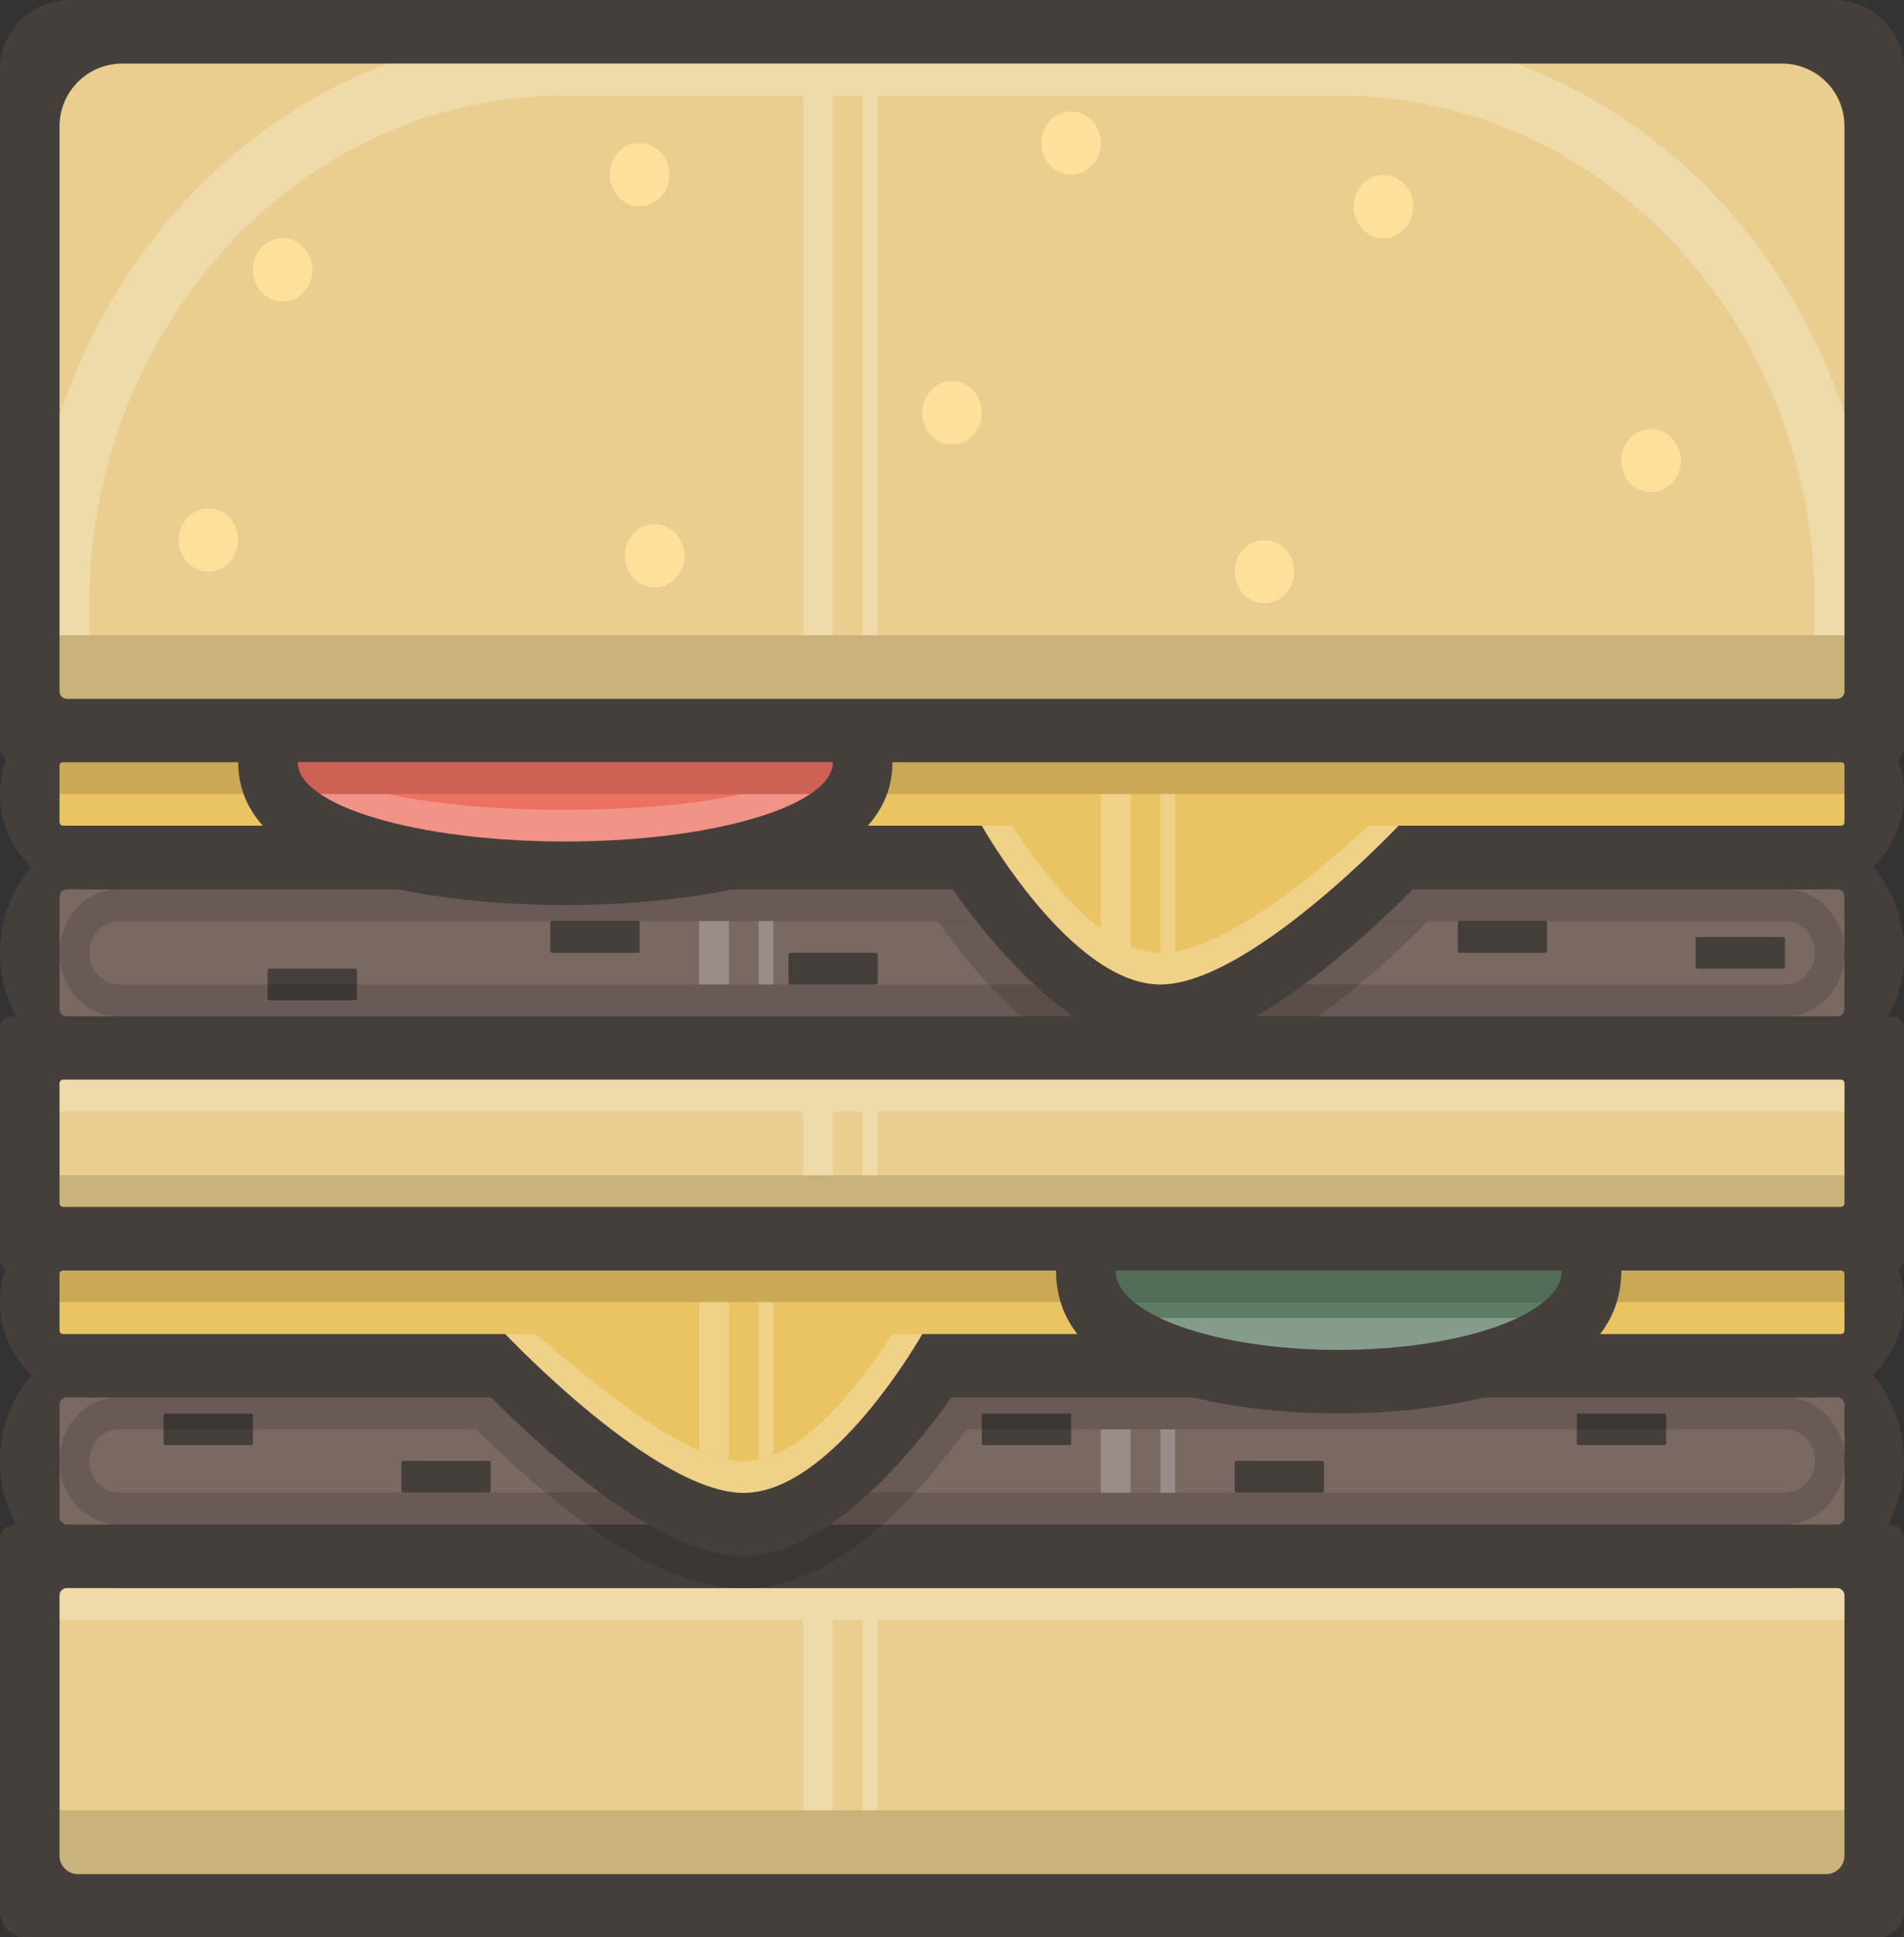 <?xml version="1.0" encoding="utf-8"?>
<!-- Generator: Adobe Illustrator 18.1.1, SVG Export Plug-In . SVG Version: 6.00 Build 0)  -->
<svg version="1.1" id="Layer_1" xmlns="http://www.w3.org/2000/svg" xmlns:xlink="http://www.w3.org/1999/xlink" x="0px" y="0px"
	 viewBox="0 0 518 527" enable-background="new 0 0 518 527" xml:space="preserve">
<rect x="0" y="0" width="518" height="527" fill="#333333" stroke="none"/>
<g>
	<g>
		<defs>
			<rect id="SVGID_1_" width="518" height="527"/>
		</defs>
		<clipPath id="SVGID_2_">
			<use xlink:href="#SVGID_1_"  overflow="visible"/>
		</clipPath>
		<g clip-path="url(#SVGID_2_)">
			<g>
				<g>
					<defs>
						<path id="SVGID_3_" d="M499.8,432H18.2c-1.1,0-2,0.9-2,2v70.8c0,2.8,2.3,5,5,5h475.6c2.8,0,5-2.3,5-5V434
							C501.8,432.9,500.9,432,499.8,432z"/>
					</defs>
					<clipPath id="SVGID_4_">
						<use xlink:href="#SVGID_3_"  overflow="visible"/>
					</clipPath>
				</g>
			</g>
			<g>
				<g>
					<defs>
						<path id="SVGID_5_" d="M267.1,216v8.6h8.1c8.6,12.5,24.4,34.6,40.5,34.6c16.2,0,41.1-20.2,56.6-34.6h8.1V216H267.1z"/>
					</defs>
					<clipPath id="SVGID_6_">
						<use xlink:href="#SVGID_5_"  overflow="visible"/>
					</clipPath>
				</g>
				<g>
					<defs>
						<path id="SVGID_7_" d="M267.1,224.6c0,0,24.3,43.2,48.6,43.2c24.1,0,64.8-43.2,64.8-43.2V216H267.1V224.6z"/>
					</defs>
					<clipPath id="SVGID_8_">
						<use xlink:href="#SVGID_7_"  overflow="visible"/>
					</clipPath>
				</g>
				<g>
					<defs>
						<path id="SVGID_9_" d="M500.8,224.6H17.2c-0.6,0-1-0.4-1-1v-15.3c0-0.6,0.4-1,1-1h483.6c0.6,0,1,0.4,1,1v15.3
							C501.8,224.2,501.4,224.6,500.8,224.6z"/>
					</defs>
					<clipPath id="SVGID_10_">
						<use xlink:href="#SVGID_9_"  overflow="visible"/>
					</clipPath>
				</g>
			</g>
			<g>
				<g>
					<defs>
						<rect id="SVGID_11_" x="80.9" y="216" width="145.7" height="17.3"/>
					</defs>
					<clipPath id="SVGID_12_">
						<use xlink:href="#SVGID_11_"  overflow="visible"/>
					</clipPath>
				</g>
				<g>
					<defs>
						<ellipse id="SVGID_13_" cx="153.8" cy="207.3" rx="72.8" ry="21.6"/>
					</defs>
					<clipPath id="SVGID_14_">
						<use xlink:href="#SVGID_13_"  overflow="visible"/>
					</clipPath>
				</g>
			</g>
			<g>
				<g>
					<defs>
						<path id="SVGID_15_" d="M499.8,190.1H18.2c-1.1,0-2-0.9-2-2V34.3c0-9.3,7.6-17,17-17h451.6c9.4,0,17,7.6,17,17v153.8
							C501.8,189.2,500.9,190.1,499.8,190.1z"/>
					</defs>
					<clipPath id="SVGID_16_">
						<use xlink:href="#SVGID_15_"  overflow="visible"/>
					</clipPath>
				</g>
			</g>
			<g>
				<g>
					<defs>
						<path id="SVGID_17_" d="M250.9,354.2v8.6h-8.1c-8.6,13-24.4,34.6-40.5,34.6c-16.2,0-41.1-21.6-56.6-34.6h-8.1v-8.6H250.9z"/>
					</defs>
					<clipPath id="SVGID_18_">
						<use xlink:href="#SVGID_17_"  overflow="visible"/>
					</clipPath>
				</g>
				<g>
					<defs>
						<path id="SVGID_19_" d="M250.9,362.9c0,0-24.3,43.2-48.6,43.2c-24.1,0-64.8-43.2-64.8-43.2v-8.6h113.3V362.9z"/>
					</defs>
					<clipPath id="SVGID_20_">
						<use xlink:href="#SVGID_19_"  overflow="visible"/>
					</clipPath>
				</g>
				<g>
					<defs>
						<path id="SVGID_21_" d="M500.8,345.6H17.2c-0.6,0-1,0.4-1,1v15.3c0,0.6,0.4,1,1,1h483.6c0.6,0,1-0.4,1-1v-15.3
							C501.8,346,501.4,345.6,500.8,345.6z"/>
					</defs>
					<clipPath id="SVGID_22_">
						<use xlink:href="#SVGID_21_"  overflow="visible"/>
					</clipPath>
				</g>
			</g>
			<g>
				<g>
					<defs>
						<ellipse id="SVGID_23_" cx="364.2" cy="345.6" rx="60.7" ry="21.6"/>
					</defs>
					<clipPath id="SVGID_24_">
						<use xlink:href="#SVGID_23_"  overflow="visible"/>
					</clipPath>
				</g>
				<g>
					<defs>
						<ellipse id="SVGID_25_" cx="364.2" cy="345.6" rx="60.7" ry="21.6"/>
					</defs>
					<clipPath id="SVGID_26_">
						<use xlink:href="#SVGID_25_"  overflow="visible"/>
					</clipPath>
				</g>
			</g>
			<g>
				<g>
					<defs>
						<path id="SVGID_27_" d="M500.8,328.3H17.2c-0.6,0-1-0.4-1-1v-32.6c0-0.6,0.4-1,1-1h483.6c0.6,0,1,0.4,1,1v32.6
							C501.8,327.8,501.4,328.3,500.8,328.3z"/>
					</defs>
					<clipPath id="SVGID_28_">
						<use xlink:href="#SVGID_27_"  overflow="visible"/>
					</clipPath>
				</g>
			</g>
		</g>
	</g>
	<g>
		<defs>
			<rect id="SVGID_29_" width="518" height="527"/>
		</defs>
		<clipPath id="SVGID_30_">
			<use xlink:href="#SVGID_29_"  overflow="visible"/>
		</clipPath>
		<g clip-path="url(#SVGID_30_)">
			<g>
				<path fill="#453F3C" d="M0,520V418.7c0-2.2,1.8-4,4-4h510c2.2,0,4,1.8,4,4V520c0,3.9-3.1,7-7,7H7C3.1,527,0,523.9,0,520z"/>
				<path fill="#EACE8F" d="M499.8,432H18.2c-1.1,0-2,0.9-2,2v70.8c0,2.8,2.3,5,5,5h475.6c2.8,0,5-2.3,5-5V434
					C501.8,432.9,500.9,432,499.8,432z"/>
				<g>
					<defs>
						<path id="SVGID_31_" d="M499.8,432H18.2c-1.1,0-2,0.9-2,2v70.8c0,2.8,2.3,5,5,5h475.6c2.8,0,5-2.3,5-5V434
							C501.8,432.9,500.9,432,499.8,432z"/>
					</defs>
					<clipPath id="SVGID_32_">
						<use xlink:href="#SVGID_31_"  overflow="visible"/>
					</clipPath>
					<rect x="12.1" y="423.3" opacity="0.24" clip-path="url(#SVGID_32_)" fill="#FFFFFF" width="493.7" height="17.3"/>
					<rect x="12.1" y="492.4" opacity="0.14" clip-path="url(#SVGID_32_)" width="493.7" height="25.9"/>
				</g>
				<g>
					<rect x="218.5" y="440.6" opacity="0.24" fill="#FFFFFF" width="8.1" height="51.8"/>
					<rect x="234.7" y="440.6" opacity="0.24" fill="#FFFFFF" width="4" height="51.8"/>
				</g>
			</g>
			<g>
				<path fill="#453F3C" d="M32.4,293.7C14.5,293.7,0,278.2,0,259.2s14.5-34.6,32.4-34.6h453.3c17.9,0,32.4,15.5,32.4,34.6
					s-14.5,34.6-32.4,34.6H32.4z"/>
				<path fill="#7A6862" d="M499.8,276.5H18.2c-1.1,0-2-0.9-2-2v-30.6c0-1.1,0.9-2,2-2h481.6c1.1,0,2,0.9,2,2v30.6
					C501.8,275.6,500.9,276.5,499.8,276.5z"/>
				<g>
					<rect x="190.2" y="250.5" opacity="0.24" fill="#FFFFFF" width="8.1" height="17.3"/>
					<rect x="206.4" y="250.5" opacity="0.24" fill="#FFFFFF" width="4" height="17.3"/>
				</g>
				<g>
					<path fill="#453F3C" d="M96.6,272.1H73.3c-0.3,0-0.5-0.2-0.5-0.5V264c0-0.3,0.2-0.5,0.5-0.5h23.3c0.3,0,0.5,0.2,0.5,0.5v7.6
						C97.1,271.9,96.9,272.1,96.6,272.1z"/>
					<path fill="#453F3C" d="M238.3,267.8H215c-0.3,0-0.5-0.2-0.5-0.5v-7.6c0-0.3,0.2-0.5,0.5-0.5h23.3c0.3,0,0.5,0.2,0.5,0.5v7.6
						C238.8,267.6,238.5,267.8,238.3,267.8z"/>
					<path fill="#453F3C" d="M173.5,259.2h-23.3c-0.3,0-0.5-0.2-0.5-0.5V251c0-0.3,0.2-0.5,0.5-0.5h23.3c0.3,0,0.5,0.2,0.5,0.5v7.6
						C174,259,173.8,259.2,173.5,259.2z"/>
					<path fill="#453F3C" d="M420.4,259.2h-23.3c-0.3,0-0.5-0.2-0.5-0.5V251c0-0.3,0.2-0.5,0.5-0.5h23.3c0.3,0,0.5,0.2,0.5,0.5v7.6
						C420.9,259,420.7,259.2,420.4,259.2z"/>
					<path fill="#453F3C" d="M485.1,263.5h-23.3c-0.3,0-0.5-0.2-0.5-0.5v-7.6c0-0.3,0.2-0.5,0.5-0.5h23.3c0.3,0,0.5,0.2,0.5,0.5v7.6
						C485.6,263.3,485.4,263.5,485.1,263.5z"/>
				</g>
				<path opacity="0.14" d="M485.6,241.9H32.4c-8.9,0-16.2,7.7-16.2,17.3c0,9.5,7.2,17.3,16.2,17.3h453.3c8.9,0,16.2-7.7,16.2-17.3
					C501.8,249.6,494.6,241.9,485.6,241.9z M485.6,267.8H32.4c-4.5,0-8.1-3.9-8.1-8.6c0-4.8,3.6-8.6,8.1-8.6h453.3
					c4.5,0,8.1,3.9,8.1,8.6C493.7,263.9,490.1,267.8,485.6,267.8z"/>
			</g>
			<g>
				<path fill="#453F3C" d="M485.6,432c17.9,0,32.4-15.5,32.4-34.6c0-19.1-14.5-34.6-32.4-34.6H32.4C14.5,362.9,0,378.4,0,397.4
					C0,416.5,14.5,432,32.4,432H485.6z"/>
				<path fill="#7A6862" d="M499.8,380.1H18.2c-1.1,0-2,0.9-2,2v30.6c0,1.1,0.9,2,2,2h481.6c1.1,0,2-0.9,2-2v-30.6
					C501.8,381,500.9,380.1,499.8,380.1z"/>
				<g>
					<rect x="299.5" y="388.8" opacity="0.24" fill="#FFFFFF" width="8.1" height="17.3"/>
					<rect x="315.7" y="388.8" opacity="0.24" fill="#FFFFFF" width="4" height="17.3"/>
				</g>
				<g>
					<path fill="#453F3C" d="M452.8,384.5h-23.3c-0.3,0-0.5,0.2-0.5,0.5v7.6c0,0.3,0.2,0.5,0.5,0.5h23.3c0.3,0,0.5-0.2,0.5-0.5V385
						C453.3,384.7,453,384.5,452.8,384.5z"/>
					<path fill="#453F3C" d="M290.9,384.5h-23.3c-0.3,0-0.5,0.2-0.5,0.5v7.6c0,0.3,0.2,0.5,0.5,0.5h23.3c0.3,0,0.5-0.2,0.5-0.5V385
						C291.4,384.7,291.2,384.5,290.9,384.5z"/>
					<path fill="#453F3C" d="M359.7,397.4h-23.3c-0.3,0-0.5,0.2-0.5,0.5v7.6c0,0.3,0.2,0.5,0.5,0.5h23.3c0.3,0,0.5-0.2,0.5-0.5v-7.6
						C360.2,397.6,359.9,397.4,359.7,397.4z"/>
					<path fill="#453F3C" d="M133,397.4h-23.3c-0.3,0-0.5,0.2-0.5,0.5v7.6c0,0.3,0.2,0.5,0.5,0.5H133c0.3,0,0.5-0.2,0.5-0.5v-7.6
						C133.5,397.6,133.3,397.4,133,397.4z"/>
					<path fill="#453F3C" d="M68.3,384.5H45c-0.3,0-0.5,0.2-0.5,0.5v7.6c0,0.3,0.2,0.5,0.5,0.5h23.3c0.3,0,0.5-0.2,0.5-0.5V385
						C68.8,384.7,68.6,384.5,68.3,384.5z"/>
				</g>
				<path opacity="0.14" d="M16.2,397.4c0,9.5,7.2,17.3,16.2,17.3h453.3c8.9,0,16.2-7.7,16.2-17.3c0-9.5-7.2-17.3-16.2-17.3H32.4
					C23.4,380.1,16.2,387.9,16.2,397.4z M24.3,397.4c0-4.8,3.6-8.6,8.1-8.6h453.3c4.5,0,8.1,3.9,8.1,8.6c0,4.8-3.6,8.6-8.1,8.6H32.4
					C27.9,406,24.3,402.2,24.3,397.4z"/>
			</g>
			<g>
				<path opacity="0.14" d="M388.5,250.5H255c12.9,17.9,34.6,43.2,60.7,43.2C341.8,293.7,370.9,268.4,388.5,250.5z"/>
				<path fill="#453F3C" d="M315.7,285.1c-32.3,0-64.8-55.7-64.8-55.7v-30.7h145.7v30.2C396.6,228.9,347.9,285.1,315.7,285.1z"/>
				<path fill="#453F3C" d="M24.3,241.9C10.9,241.9,0,230.3,0,216c0-14.3,10.9-25.9,24.3-25.9h469.4c13.4,0,24.3,11.6,24.3,25.9
					c0,14.3-10.9,25.9-24.3,25.9H24.3z"/>
				<path fill="#EAC363" d="M500.8,224.6H17.2c-0.6,0-1-0.4-1-1v-15.3c0-0.6,0.4-1,1-1h483.6c0.6,0,1,0.4,1,1v15.3
					C501.8,224.2,501.4,224.6,500.8,224.6z"/>
				<path fill="#EAC363" d="M267.1,224.6c0,0,24.3,43.2,48.6,43.2c24.1,0,64.8-43.2,64.8-43.2V216H267.1V224.6z"/>
				<g>
					<defs>
						<path id="SVGID_33_" d="M267.1,216v8.6h8.1c8.6,12.5,24.4,34.6,40.5,34.6c16.2,0,41.1-20.2,56.6-34.6h8.1V216H267.1z"/>
					</defs>
					<clipPath id="SVGID_34_">
						<use xlink:href="#SVGID_33_"  overflow="visible"/>
					</clipPath>
					<g clip-path="url(#SVGID_34_)">
						<rect x="299.5" y="216" opacity="0.24" fill="#FFFFFF" width="8.1" height="43.2"/>
						<rect x="315.7" y="216" opacity="0.24" fill="#FFFFFF" width="4" height="43.2"/>
					</g>
				</g>
				<g>
					<defs>
						<path id="SVGID_35_" d="M267.1,224.6c0,0,24.3,43.2,48.6,43.2c24.1,0,64.8-43.2,64.8-43.2V216H267.1V224.6z"/>
					</defs>
					<clipPath id="SVGID_36_">
						<use xlink:href="#SVGID_35_"  overflow="visible"/>
					</clipPath>
					<path opacity="0.24" clip-path="url(#SVGID_36_)" fill="#FFFFFF" d="M267.1,224.6h8.1c8.6,12.5,24.4,34.6,40.5,34.6
						c16.2,0,41.1-20.2,56.6-34.6h8.1v51.8H267.1V224.6z"/>
				</g>
				<g>
					<defs>
						<path id="SVGID_37_" d="M500.8,224.6H17.2c-0.6,0-1-0.4-1-1v-15.3c0-0.6,0.4-1,1-1h483.6c0.6,0,1,0.4,1,1v15.3
							C501.8,224.2,501.4,224.6,500.8,224.6z"/>
					</defs>
					<clipPath id="SVGID_38_">
						<use xlink:href="#SVGID_37_"  overflow="visible"/>
					</clipPath>
					<rect x="12.1" y="198.7" opacity="0.14" clip-path="url(#SVGID_38_)" width="493.7" height="17.3"/>
				</g>
			</g>
			<g>
				<path fill="#453F3C" d="M153.8,246.2c-20.9,0-89-2.8-89-38.9s68.1-38.9,89-38.9s89,2.8,89,38.9S174.7,246.2,153.8,246.2z"/>
				<ellipse fill="#ED7161" cx="153.8" cy="207.3" rx="72.8" ry="21.6"/>
				<g>
					<defs>
						<rect id="SVGID_39_" x="80.9" y="216" width="145.7" height="17.3"/>
					</defs>
					<clipPath id="SVGID_40_">
						<use xlink:href="#SVGID_39_"  overflow="visible"/>
					</clipPath>
					<path opacity="0.24" clip-path="url(#SVGID_40_)" fill="#FFFFFF" d="M153.8,220.3c-35.8,0-64.8-5.8-64.8-13h-8.1
						c0,11.9,32.6,21.6,72.8,21.6s72.8-9.7,72.8-21.6h-8.1C218.5,214.5,189.5,220.3,153.8,220.3z"/>
				</g>
				<g>
					<defs>
						<ellipse id="SVGID_41_" cx="153.8" cy="207.3" rx="72.8" ry="21.6"/>
					</defs>
					<clipPath id="SVGID_42_">
						<use xlink:href="#SVGID_41_"  overflow="visible"/>
					</clipPath>
					<rect x="76.9" y="198.7" opacity="0.14" clip-path="url(#SVGID_42_)" width="153.8" height="17.3"/>
				</g>
			</g>
			<g>
				<path fill="#453F3C" d="M0,203.3V19C0,8.5,8.5,0,19,0h480c10.5,0,19,8.5,19,19v184.3c0,2.2-1.8,4-4,4H4
					C1.8,207.3,0,205.6,0,203.3z"/>
				<path fill="#EACE8F" d="M499.8,190.1H18.2c-1.1,0-2-0.9-2-2V34.3c0-9.3,7.6-17,17-17h451.6c9.4,0,17,7.6,17,17v153.8
					C501.8,189.2,500.9,190.1,499.8,190.1z"/>
				<g>
					<defs>
						<path id="SVGID_43_" d="M499.8,190.1H18.2c-1.1,0-2-0.9-2-2V34.3c0-9.3,7.6-17,17-17h451.6c9.4,0,17,7.6,17,17v153.8
							C501.8,189.2,500.9,190.1,499.8,190.1z"/>
					</defs>
					<clipPath id="SVGID_44_">
						<use xlink:href="#SVGID_43_"  overflow="visible"/>
					</clipPath>
					<rect y="172.8" opacity="0.14" clip-path="url(#SVGID_44_)" width="518" height="34.6"/>
					<g opacity="0.24" clip-path="url(#SVGID_44_)">
						<path fill="#FFFFFF" d="M509.9,172.8h-16.2v-8.6c0-76.3-58-138.2-129.5-138.2H153.8c-73.6,0-129.5,64.4-129.5,138.2v8.6H8.1
							v-8.6C8.1,80.8,71.2,8.6,153.8,8.6h210.4C445,8.6,509.9,78,509.9,164.1V172.8z"/>
					</g>
				</g>
				<g>
					<ellipse fill="#FFE09B" cx="178.1" cy="151.2" rx="8.1" ry="8.6"/>
					<ellipse fill="#FFE09B" cx="259" cy="112.3" rx="8.1" ry="8.6"/>
					<ellipse fill="#FFE09B" cx="174" cy="47.5" rx="8.1" ry="8.6"/>
					<ellipse fill="#FFE09B" cx="449.2" cy="125.3" rx="8.1" ry="8.6"/>
					<ellipse fill="#FFE09B" cx="376.4" cy="56.2" rx="8.1" ry="8.6"/>
					<ellipse fill="#FFE09B" cx="344" cy="155.5" rx="8.1" ry="8.6"/>
					<ellipse fill="#FFE09B" cx="76.9" cy="73.4" rx="8.1" ry="8.6"/>
					<ellipse fill="#FFE09B" cx="56.7" cy="146.9" rx="8.1" ry="8.6"/>
					<ellipse fill="#FFE09B" cx="291.4" cy="38.9" rx="8.1" ry="8.6"/>
				</g>
				<g>
					<rect x="218.5" y="25.9" opacity="0.24" fill="#FFFFFF" width="8.1" height="146.9"/>
					<rect x="234.7" y="25.9" opacity="0.24" fill="#FFFFFF" width="4" height="146.9"/>
				</g>
			</g>
			<g>
				<path opacity="0.14" d="M129.5,388.8H263C250.2,406,228.5,432,202.3,432C176.2,432,147.1,406,129.5,388.8z"/>
				<path fill="#453F3C" d="M202.3,423.3c32.3,0,64.8-55.7,64.8-55.7v-30.7H121.4v30.2C121.4,367.2,170.1,423.3,202.3,423.3z"/>
				<path fill="#453F3C" d="M493.7,380.1c13.4,0,24.3-11.6,24.3-25.9c0-14.3-10.9-25.9-24.3-25.9H24.3C10.9,328.3,0,339.9,0,354.2
					c0,14.3,10.9,25.9,24.3,25.9H493.7z"/>
				<path fill="#EAC363" d="M500.8,345.6H17.2c-0.6,0-1,0.4-1,1v15.3c0,0.6,0.4,1,1,1h483.6c0.6,0,1-0.4,1-1v-15.3
					C501.8,346,501.4,345.6,500.8,345.6z"/>
				<path fill="#EAC363" d="M250.9,362.9c0,0-24.3,43.2-48.6,43.2c-24.1,0-64.8-43.2-64.8-43.2v-8.6h113.3V362.9z"/>
				<g>
					<defs>
						<path id="SVGID_45_" d="M250.9,354.2v8.6h-8.1c-8.6,13-24.4,34.6-40.5,34.6c-16.2,0-41.1-21.6-56.6-34.6h-8.1v-8.6H250.9z"/>
					</defs>
					<clipPath id="SVGID_46_">
						<use xlink:href="#SVGID_45_"  overflow="visible"/>
					</clipPath>
					<g clip-path="url(#SVGID_46_)">
						<rect x="190.2" y="354.2" opacity="0.24" fill="#FFFFFF" width="8.1" height="43.2"/>
						<rect x="206.4" y="354.2" opacity="0.24" fill="#FFFFFF" width="4" height="43.2"/>
					</g>
				</g>
				<g>
					<defs>
						<path id="SVGID_47_" d="M250.9,362.9c0,0-24.3,43.2-48.6,43.2c-24.1,0-64.8-43.2-64.8-43.2v-8.6h113.3V362.9z"/>
					</defs>
					<clipPath id="SVGID_48_">
						<use xlink:href="#SVGID_47_"  overflow="visible"/>
					</clipPath>
					<path opacity="0.24" clip-path="url(#SVGID_48_)" fill="#FFFFFF" d="M250.9,362.9h-8.1c-8.6,13-24.4,34.6-40.5,34.6
						c-16.2,0-41.1-21.6-56.6-34.6h-8.1v51.8h113.3V362.9z"/>
				</g>
				<g>
					<defs>
						<path id="SVGID_49_" d="M500.8,345.6H17.2c-0.6,0-1,0.4-1,1v15.3c0,0.6,0.4,1,1,1h483.6c0.6,0,1-0.4,1-1v-15.3
							C501.8,346,501.4,345.6,500.8,345.6z"/>
					</defs>
					<clipPath id="SVGID_50_">
						<use xlink:href="#SVGID_49_"  overflow="visible"/>
					</clipPath>
					<rect x="12.1" y="336.9" opacity="0.14" clip-path="url(#SVGID_50_)" width="493.7" height="17.3"/>
				</g>
			</g>
			<g>
				<path fill="#453F3C" d="M364.2,384.5c-18,0-76.9-2.8-76.9-38.9s58.9-38.9,76.9-38.9s76.9,2.8,76.9,38.9S382.3,384.5,364.2,384.5
					z"/>
				<ellipse fill="#5E7D65" cx="364.2" cy="345.6" rx="60.7" ry="21.6"/>
				<g>
					<defs>
						<ellipse id="SVGID_51_" cx="364.2" cy="345.6" rx="60.7" ry="21.6"/>
					</defs>
					<clipPath id="SVGID_52_">
						<use xlink:href="#SVGID_51_"  overflow="visible"/>
					</clipPath>
					<rect x="303.5" y="358.5" opacity="0.24" clip-path="url(#SVGID_52_)" fill="#FFFFFF" width="121.4" height="17.3"/>
				</g>
				<g>
					<defs>
						<ellipse id="SVGID_53_" cx="364.2" cy="345.6" rx="60.7" ry="21.6"/>
					</defs>
					<clipPath id="SVGID_54_">
						<use xlink:href="#SVGID_53_"  overflow="visible"/>
					</clipPath>
					<rect x="299.5" y="319.7" opacity="0.14" clip-path="url(#SVGID_54_)" width="129.5" height="34.6"/>
				</g>
			</g>
			<g>
				<path fill="#453F3C" d="M515,345.6H3c-1.7,0-3-1.3-3-3v-63.1c0-1.7,1.3-3,3-3h512c1.7,0,3,1.3,3,3v63.1
					C518,344.2,516.7,345.6,515,345.6z"/>
				<path fill="#EACE8F" d="M500.8,328.3H17.2c-0.6,0-1-0.4-1-1v-32.6c0-0.6,0.4-1,1-1h483.6c0.6,0,1,0.4,1,1v32.6
					C501.8,327.8,501.4,328.3,500.8,328.3z"/>
				<g>
					<defs>
						<path id="SVGID_55_" d="M500.8,328.3H17.2c-0.6,0-1-0.4-1-1v-32.6c0-0.6,0.4-1,1-1h483.6c0.6,0,1,0.4,1,1v32.6
							C501.8,327.8,501.4,328.3,500.8,328.3z"/>
					</defs>
					<clipPath id="SVGID_56_">
						<use xlink:href="#SVGID_55_"  overflow="visible"/>
					</clipPath>
					<rect x="12.1" y="285.1" opacity="0.24" clip-path="url(#SVGID_56_)" fill="#FFFFFF" width="493.7" height="17.3"/>
					<rect x="12.1" y="319.7" opacity="0.14" clip-path="url(#SVGID_56_)" width="493.7" height="17.3"/>
				</g>
				<g>
					<rect x="218.5" y="302.4" opacity="0.24" fill="#FFFFFF" width="8.1" height="17.3"/>
					<rect x="234.7" y="302.4" opacity="0.24" fill="#FFFFFF" width="4" height="17.3"/>
				</g>
			</g>
		</g>
	</g>
	<g>
		<defs>
			<rect id="SVGID_57_" width="518" height="527"/>
		</defs>
		<clipPath id="SVGID_58_">
			<use xlink:href="#SVGID_57_"  overflow="visible"/>
		</clipPath>
		<g clip-path="url(#SVGID_58_)">
			<g>
				<g>
					<defs>
						<path id="SVGID_59_" d="M499.8,432H18.2c-1.1,0-2,0.9-2,2v70.8c0,2.8,2.3,5,5,5h475.6c2.8,0,5-2.3,5-5V434
							C501.8,432.9,500.9,432,499.8,432z"/>
					</defs>
					<clipPath id="SVGID_60_">
						<use xlink:href="#SVGID_59_"  overflow="visible"/>
					</clipPath>
				</g>
			</g>
			<g>
				<g>
					<defs>
						<path id="SVGID_61_" d="M267.1,216v8.6h8.1c8.6,12.5,24.4,34.6,40.5,34.6c16.2,0,41.1-20.2,56.6-34.6h8.1V216H267.1z"/>
					</defs>
					<clipPath id="SVGID_62_">
						<use xlink:href="#SVGID_61_"  overflow="visible"/>
					</clipPath>
				</g>
				<g>
					<defs>
						<path id="SVGID_63_" d="M267.1,224.6c0,0,24.3,43.2,48.6,43.2c24.1,0,64.8-43.2,64.8-43.2V216H267.1V224.6z"/>
					</defs>
					<clipPath id="SVGID_64_">
						<use xlink:href="#SVGID_63_"  overflow="visible"/>
					</clipPath>
				</g>
				<g>
					<defs>
						<path id="SVGID_65_" d="M500.8,224.6H17.2c-0.6,0-1-0.4-1-1v-15.3c0-0.6,0.4-1,1-1h483.6c0.6,0,1,0.4,1,1v15.3
							C501.8,224.2,501.4,224.6,500.8,224.6z"/>
					</defs>
					<clipPath id="SVGID_66_">
						<use xlink:href="#SVGID_65_"  overflow="visible"/>
					</clipPath>
				</g>
			</g>
			<g>
				<g>
					<defs>
						<rect id="SVGID_67_" x="80.9" y="216" width="145.7" height="17.3"/>
					</defs>
					<clipPath id="SVGID_68_">
						<use xlink:href="#SVGID_67_"  overflow="visible"/>
					</clipPath>
				</g>
				<g>
					<defs>
						<ellipse id="SVGID_69_" cx="153.8" cy="207.3" rx="72.8" ry="21.6"/>
					</defs>
					<clipPath id="SVGID_70_">
						<use xlink:href="#SVGID_69_"  overflow="visible"/>
					</clipPath>
				</g>
			</g>
			<g>
				<g>
					<defs>
						<path id="SVGID_71_" d="M499.8,190.1H18.2c-1.1,0-2-0.9-2-2V34.3c0-9.3,7.6-17,17-17h451.6c9.4,0,17,7.6,17,17v153.8
							C501.8,189.2,500.9,190.1,499.8,190.1z"/>
					</defs>
					<clipPath id="SVGID_72_">
						<use xlink:href="#SVGID_71_"  overflow="visible"/>
					</clipPath>
				</g>
			</g>
			<g>
				<g>
					<defs>
						<path id="SVGID_73_" d="M250.9,354.2v8.6h-8.1c-8.6,13-24.4,34.6-40.5,34.6c-16.2,0-41.1-21.6-56.6-34.6h-8.1v-8.6H250.9z"/>
					</defs>
					<clipPath id="SVGID_74_">
						<use xlink:href="#SVGID_73_"  overflow="visible"/>
					</clipPath>
				</g>
				<g>
					<defs>
						<path id="SVGID_75_" d="M250.9,362.9c0,0-24.3,43.2-48.6,43.2c-24.1,0-64.8-43.2-64.8-43.2v-8.6h113.3V362.9z"/>
					</defs>
					<clipPath id="SVGID_76_">
						<use xlink:href="#SVGID_75_"  overflow="visible"/>
					</clipPath>
				</g>
				<g>
					<defs>
						<path id="SVGID_77_" d="M500.8,345.6H17.2c-0.6,0-1,0.4-1,1v15.3c0,0.6,0.4,1,1,1h483.6c0.6,0,1-0.4,1-1v-15.3
							C501.8,346,501.4,345.6,500.8,345.6z"/>
					</defs>
					<clipPath id="SVGID_78_">
						<use xlink:href="#SVGID_77_"  overflow="visible"/>
					</clipPath>
				</g>
			</g>
			<g>
				<g>
					<defs>
						<ellipse id="SVGID_79_" cx="364.2" cy="345.6" rx="60.7" ry="21.6"/>
					</defs>
					<clipPath id="SVGID_80_">
						<use xlink:href="#SVGID_79_"  overflow="visible"/>
					</clipPath>
				</g>
				<g>
					<defs>
						<ellipse id="SVGID_81_" cx="364.2" cy="345.6" rx="60.7" ry="21.6"/>
					</defs>
					<clipPath id="SVGID_82_">
						<use xlink:href="#SVGID_81_"  overflow="visible"/>
					</clipPath>
				</g>
			</g>
			<g>
				<g>
					<defs>
						<path id="SVGID_83_" d="M500.8,328.3H17.2c-0.6,0-1-0.4-1-1v-32.6c0-0.6,0.4-1,1-1h483.6c0.6,0,1,0.4,1,1v32.6
							C501.8,327.8,501.4,328.3,500.8,328.3z"/>
					</defs>
					<clipPath id="SVGID_84_">
						<use xlink:href="#SVGID_83_"  overflow="visible"/>
					</clipPath>
				</g>
			</g>
		</g>
	</g>
</g>
</svg>
